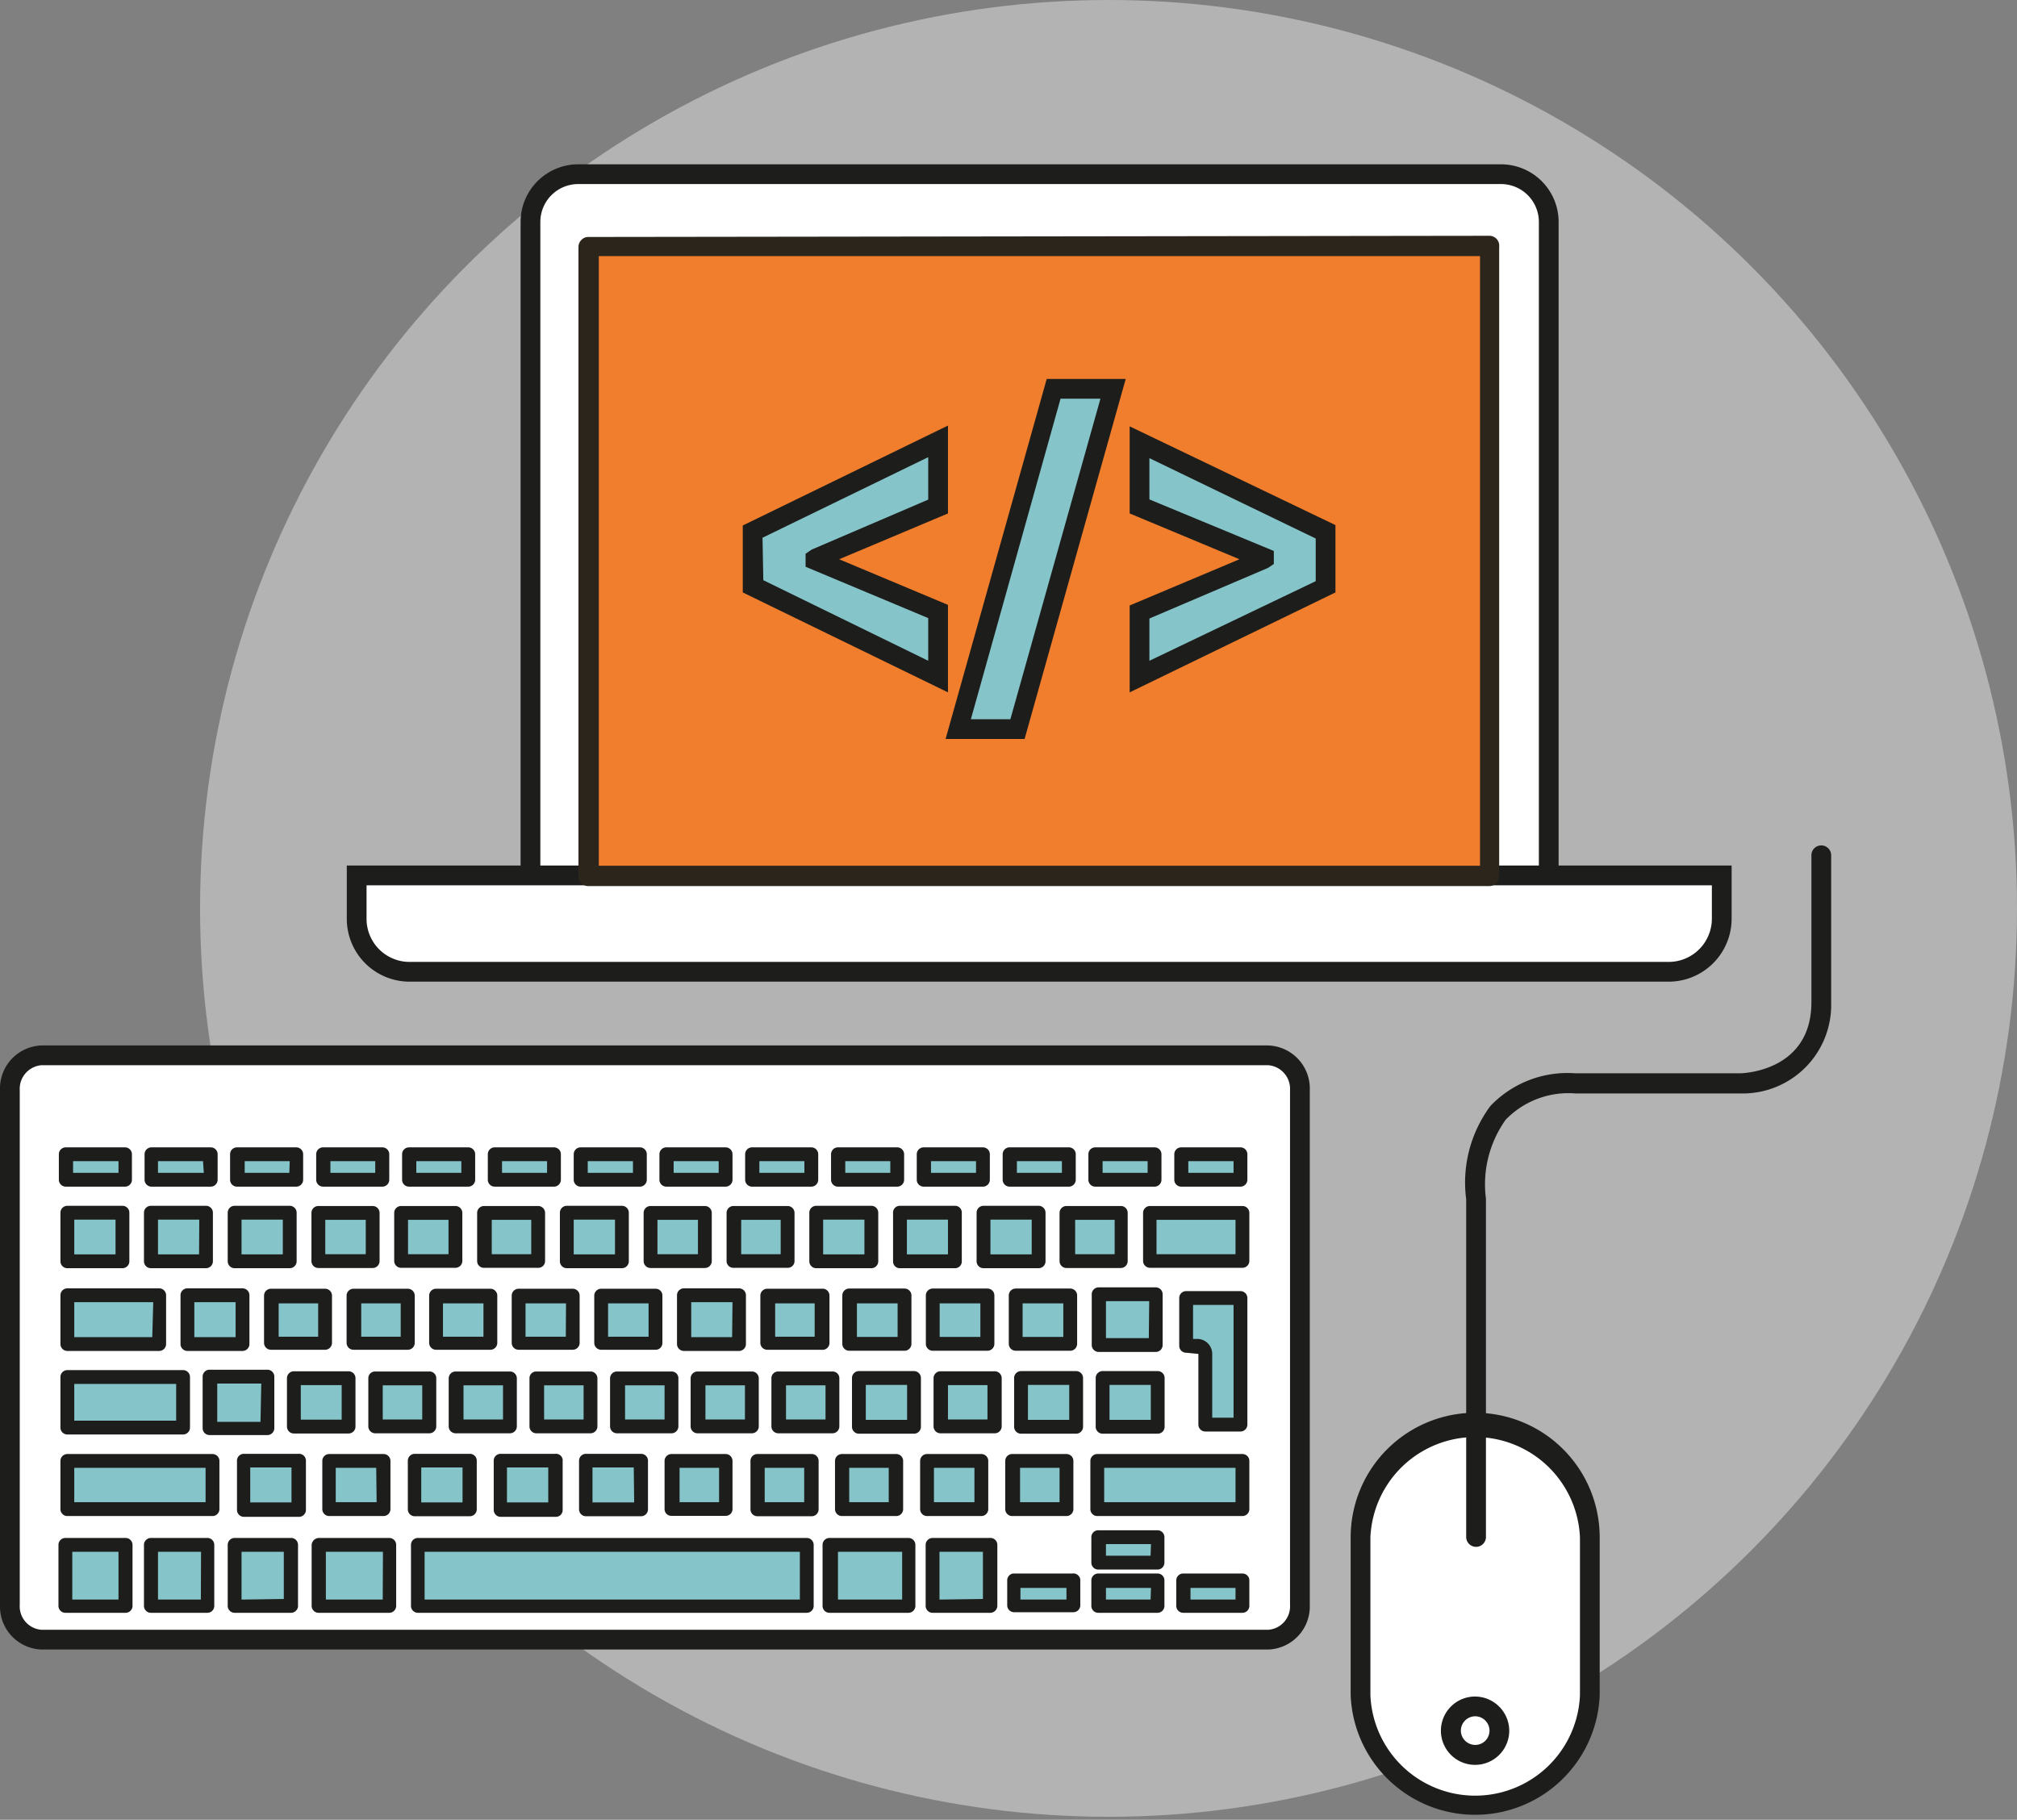 <svg xmlns="http://www.w3.org/2000/svg" viewBox="0 0 102.13 92.15"><rect x="0" y="0" width="102.13" height="92.15" fill="#808080" stroke="none"/><defs><style>.cls-1,.cls-2{fill:#fff;}.cls-1{opacity:0.4;}.cls-3{fill:#1d1d1b;}.cls-4{fill:#f07e2d;}.cls-5{fill:#2b251c;}.cls-6{fill:#85c5ca;}</style></defs><title>Asset 3_coding</title><g id="Layer_2" data-name="Layer 2"><g id="Livello_2" data-name="Livello 2"><circle class="cls-1" cx="56.13" cy="46" r="46"/><path class="cls-2" d="M74.7,72a5.82,5.82,0,0,0-5.81,5.8v8a5.81,5.81,0,0,0,11.61,0v-8A5.82,5.82,0,0,0,74.7,72Z"/><path class="cls-3" d="M74.7,71.54a6.31,6.31,0,0,0-6.31,6.3v8a6.31,6.31,0,0,0,12.61,0v-8A6.31,6.31,0,0,0,74.7,71.54ZM80,85.85a5.31,5.31,0,0,1-10.61,0v-8a5.31,5.31,0,0,1,10.61,0Z"/><path class="cls-3" d="M92.22,42.81a.5.5,0,0,0-.5.5v7.44c0,3.5-3.47,3.6-3.61,3.6H79.76A5.39,5.39,0,0,0,75.47,56a6.5,6.5,0,0,0-1.23,4.73v17.1a.5.5,0,0,0,.5.5.5.5,0,0,0,.5-.5V60.7a5.64,5.64,0,0,1,1-4,4.42,4.42,0,0,1,3.52-1.33h8.36a4.48,4.48,0,0,0,4.6-4.6V43.31A.5.5,0,0,0,92.22,42.81Z"/><path class="cls-3" d="M74.7,85.91a1.73,1.73,0,1,0,1.72,1.73A1.74,1.74,0,0,0,74.7,85.91Zm0,2.45a.73.73,0,0,1-.73-.72.73.73,0,0,1,.73-.73.73.73,0,0,1,.72.73A.72.72,0,0,1,74.7,88.36Z"/><rect class="cls-2" x="26.86" y="8.82" width="51.52" height="37.67" rx="2.42" ry="2.42"/><path class="cls-3" d="M76,8.32H29.28a2.92,2.92,0,0,0-2.92,2.92V44.07A2.93,2.93,0,0,0,29.28,47H76a2.93,2.93,0,0,0,2.92-2.93V11.24A2.92,2.92,0,0,0,76,8.32Zm1.92,35.75A1.93,1.93,0,0,1,76,46H29.28a1.93,1.93,0,0,1-1.92-1.93V11.24a1.92,1.92,0,0,1,1.92-1.92H76a1.92,1.92,0,0,1,1.92,1.92Z"/><path class="cls-2" d="M18.06,46.53a2.68,2.68,0,0,0,2.67,2.68H84.5a2.68,2.68,0,0,0,2.68-2.68v-2.2H18.06Z"/><path class="cls-3" d="M17.56,46.53a3.18,3.18,0,0,0,3.17,3.18H84.5a3.19,3.19,0,0,0,3.18-3.18v-2.7H17.56Zm1-1.7H86.68v1.7a2.19,2.19,0,0,1-2.18,2.18H20.73a2.18,2.18,0,0,1-2.17-2.18Z"/><rect class="cls-4" x="29.81" y="12.45" width="45.62" height="31.87"/><path class="cls-5" d="M75.41,11.94h0L29.79,12a.47.47,0,0,0-.35.15.51.51,0,0,0-.15.35l0,31.87a.5.5,0,0,0,.5.5h0l45.62,0a.51.51,0,0,0,.5-.5l0-31.87A.5.5,0,0,0,75.41,11.94ZM30.32,43.84l0-30.87,44.62,0,0,30.87Z"/><polygon class="cls-6" points="38.11 29.69 47.46 34.26 47.46 30.96 41.25 28.37 41.25 28.29 47.46 25.63 47.46 22.35 38.11 26.92 38.11 29.69"/><path class="cls-3" d="M37.61,30,48,35.06V30.63l-5.51-2.31L48,26V21.55L37.61,26.61Zm1-2.77L47,23.15V25.3l-5.9,2.53-.31.21v.66L47,31.3v2.16l-8.35-4.08Z"/><polygon class="cls-6" points="48.54 36.92 51.54 36.92 56.38 19.69 53.36 19.69 48.54 36.92"/><path class="cls-3" d="M47.88,37.42h4L57,19.19H53Zm7.84-17.23L51.16,36.42h-2l4.54-16.23Z"/><polygon class="cls-6" points="57.7 25.62 63.95 28.23 63.95 28.3 57.7 30.99 57.7 34.26 67.12 29.69 67.12 26.91 57.7 22.35 57.7 25.62"/><path class="cls-3" d="M57.2,26l5.56,2.32L57.2,30.66v4.4L67.62,30V26.59l-10.42-5Zm1-2.8,8.42,4.07v2.16L58.2,33.46V31.32l6-2.56.3-.2V27.9L58.2,25.29Z"/><path class="cls-2" d="M64.21,53.44H2.11A1.69,1.69,0,0,0,.5,55.2V81.27A1.69,1.69,0,0,0,2.11,83h62.1a1.69,1.69,0,0,0,1.61-1.76V55.2A1.69,1.69,0,0,0,64.21,53.44Z"/><path class="cls-3" d="M64.21,52.94H2.11A2.18,2.18,0,0,0,0,55.2V81.27a2.18,2.18,0,0,0,2.11,2.26h62.1a2.18,2.18,0,0,0,2.11-2.26V55.2A2.18,2.18,0,0,0,64.21,52.94Zm1.11,28.33a1.19,1.19,0,0,1-1.11,1.26H2.11A1.19,1.19,0,0,1,1,81.27V55.2a1.2,1.2,0,0,1,1.11-1.26h62.1a1.2,1.2,0,0,1,1.11,1.26Z"/><rect class="cls-6" x="51.43" y="65.6" width="2.76" height="2.45"/><path class="cls-3" d="M54.19,65.25H51.43a.35.35,0,0,0-.35.35v2.45a.35.35,0,0,0,.35.35h2.76a.35.35,0,0,0,.35-.35V65.6A.35.35,0,0,0,54.19,65.25Zm-.35,2.45H51.78V66h2.06Z"/><rect class="cls-6" x="47.23" y="65.6" width="2.76" height="2.45"/><path class="cls-3" d="M50,65.25H47.23a.35.35,0,0,0-.35.35v2.45a.35.35,0,0,0,.35.35H50a.35.35,0,0,0,.35-.35V65.6A.35.35,0,0,0,50,65.25Zm-.36,2.45H47.58V66h2.06Z"/><rect class="cls-6" x="43.04" y="65.6" width="2.76" height="2.45"/><path class="cls-3" d="M45.8,65.25H43a.35.35,0,0,0-.35.35v2.45a.35.35,0,0,0,.35.35H45.8a.35.35,0,0,0,.35-.35V65.6A.35.35,0,0,0,45.8,65.25Zm-.35,2.45H43.39V66h2.06Z"/><rect class="cls-6" x="38.85" y="65.61" width="2.75" height="2.43"/><path class="cls-3" d="M41.6,65.26H38.85a.35.35,0,0,0-.35.35V68a.35.35,0,0,0,.35.35H41.6A.35.35,0,0,0,42,68V65.61A.35.35,0,0,0,41.6,65.26Zm-.35,2.43h-2V66h2Z"/><rect class="cls-6" x="34.63" y="65.59" width="2.79" height="2.47"/><path class="cls-3" d="M37.42,65.24H34.63a.35.35,0,0,0-.35.35v2.47a.35.35,0,0,0,.35.35h2.79a.35.35,0,0,0,.35-.35V65.59A.35.35,0,0,0,37.42,65.24Zm-.35,2.47H35V65.94h2.09Z"/><rect class="cls-6" x="30.44" y="65.61" width="2.75" height="2.44"/><path class="cls-3" d="M33.19,65.26H30.44a.35.35,0,0,0-.35.35V68a.35.35,0,0,0,.35.35h2.75a.34.34,0,0,0,.35-.35V65.61A.34.34,0,0,0,33.19,65.26Zm-.35,2.43H30.79V66h2.05Z"/><rect class="cls-6" x="26.26" y="65.61" width="2.75" height="2.43"/><path class="cls-3" d="M29,65.26H26.26a.35.35,0,0,0-.35.35V68a.35.35,0,0,0,.35.35H29a.35.35,0,0,0,.35-.35V65.61A.35.35,0,0,0,29,65.26Zm-.35,2.43H26.61V66h2.05Z"/><rect class="cls-6" x="22.08" y="65.61" width="2.75" height="2.43"/><path class="cls-3" d="M24.83,65.26H22.08a.35.35,0,0,0-.35.35V68a.35.35,0,0,0,.35.35h2.75a.35.35,0,0,0,.35-.35V65.61A.35.35,0,0,0,24.83,65.26Zm-.35,2.43H22.43V66h2.05Z"/><rect class="cls-6" x="17.9" y="65.61" width="2.75" height="2.43"/><path class="cls-3" d="M20.64,65.26H17.9a.35.35,0,0,0-.35.35V68a.35.35,0,0,0,.35.35h2.74A.35.35,0,0,0,21,68V65.61A.35.35,0,0,0,20.64,65.26Zm-.35,2.43h-2V66h2Z"/><rect class="cls-6" x="13.72" y="65.61" width="2.75" height="2.43"/><path class="cls-3" d="M16.46,65.26H13.72a.35.35,0,0,0-.35.35V68a.35.35,0,0,0,.35.35h2.74a.35.35,0,0,0,.35-.35V65.61A.35.35,0,0,0,16.46,65.26Zm-.35,2.43h-2V66h2Z"/><rect class="cls-6" x="9.49" y="65.59" width="2.79" height="2.47"/><path class="cls-3" d="M12.28,65.24H9.49a.35.35,0,0,0-.35.35v2.47a.35.35,0,0,0,.35.35h2.79a.35.35,0,0,0,.35-.35V65.59A.35.35,0,0,0,12.28,65.24Zm-.35,2.47H9.84V65.94h2.09Z"/><rect class="cls-6" x="55.63" y="65.54" width="2.89" height="2.56"/><path class="cls-3" d="M58.52,65.19H55.63a.35.35,0,0,0-.35.35v2.57a.35.35,0,0,0,.35.35h2.89a.35.35,0,0,0,.35-.35V65.54A.35.35,0,0,0,58.52,65.19Zm-.35,2.57H56V65.89h2.19Z"/><rect class="cls-6" x="3.41" y="65.59" width="4.65" height="2.47"/><path class="cls-3" d="M8.06,65.24H3.41a.35.35,0,0,0-.35.35v2.47a.35.35,0,0,0,.35.35H8.06a.35.35,0,0,0,.35-.35V65.59A.35.35,0,0,0,8.06,65.24Zm-.35,2.47H3.76V65.94h4Z"/><rect class="cls-6" x="10.61" y="69.71" width="2.94" height="2.6"/><path class="cls-3" d="M13.54,69.36H10.61a.35.35,0,0,0-.35.35v2.61a.35.35,0,0,0,.35.35h2.93a.35.35,0,0,0,.35-.35V69.71A.35.35,0,0,0,13.54,69.36ZM13.19,72H11V70.06h2.23Z"/><rect class="cls-6" x="51.7" y="69.78" width="2.79" height="2.47"/><path class="cls-3" d="M54.49,69.43H51.7a.35.35,0,0,0-.35.35v2.47a.35.35,0,0,0,.35.35h2.79a.35.35,0,0,0,.35-.35V69.78A.35.35,0,0,0,54.49,69.43Zm-.35,2.47H52.05V70.13h2.09Z"/><rect class="cls-6" x="47.62" y="69.79" width="2.75" height="2.44"/><path class="cls-3" d="M50.37,69.44H47.62a.35.35,0,0,0-.35.35v2.44a.35.35,0,0,0,.35.35h2.75a.35.35,0,0,0,.35-.35V69.79A.35.35,0,0,0,50.37,69.44ZM50,71.88H48V70.14H50Z"/><rect class="cls-6" x="43.49" y="69.78" width="2.79" height="2.47"/><path class="cls-3" d="M46.28,69.43H43.49a.35.35,0,0,0-.35.35v2.47a.35.35,0,0,0,.35.35h2.79a.35.35,0,0,0,.35-.35V69.78A.35.35,0,0,0,46.28,69.43Zm-.35,2.47H43.84V70.13h2.09Z"/><rect class="cls-6" x="39.41" y="69.8" width="2.75" height="2.43"/><path class="cls-3" d="M42.15,69.45H39.41a.34.34,0,0,0-.35.35v2.43a.35.35,0,0,0,.35.35h2.74a.35.35,0,0,0,.35-.35V69.8A.34.34,0,0,0,42.15,69.45Zm-.35,2.43h-2V70.15h2Z"/><rect class="cls-6" x="35.32" y="69.8" width="2.75" height="2.43"/><path class="cls-3" d="M38.07,69.45H35.32a.35.35,0,0,0-.35.35v2.43a.35.35,0,0,0,.35.35h2.75a.35.35,0,0,0,.35-.35V69.8A.35.35,0,0,0,38.07,69.45Zm-.35,2.43h-2V70.15h2Z"/><rect class="cls-6" x="31.24" y="69.8" width="2.75" height="2.43"/><path class="cls-3" d="M34,69.45H31.24a.35.35,0,0,0-.35.35v2.43a.35.35,0,0,0,.35.35H34a.35.35,0,0,0,.35-.35V69.8A.34.34,0,0,0,34,69.45Zm-.35,2.43h-2V70.15h2Z"/><rect class="cls-6" x="27.16" y="69.8" width="2.75" height="2.43"/><path class="cls-3" d="M29.9,69.45H27.16a.34.34,0,0,0-.35.35v2.43a.35.35,0,0,0,.35.35H29.9a.35.35,0,0,0,.35-.35V69.8A.35.35,0,0,0,29.9,69.45Zm-.35,2.43h-2V70.15h2Z"/><rect class="cls-6" x="23.07" y="69.8" width="2.75" height="2.43"/><path class="cls-3" d="M25.82,69.45H23.07a.35.35,0,0,0-.35.35v2.43a.35.35,0,0,0,.35.35h2.75a.35.35,0,0,0,.35-.35V69.8A.35.35,0,0,0,25.82,69.45Zm-.35,2.43h-2V70.15h2Z"/><rect class="cls-6" x="18.99" y="69.8" width="2.75" height="2.43"/><path class="cls-3" d="M21.73,69.45H19a.34.34,0,0,0-.35.35v2.43a.35.35,0,0,0,.35.35h2.74a.35.35,0,0,0,.35-.35V69.8A.34.34,0,0,0,21.73,69.45Zm-.35,2.43h-2V70.15h2Z"/><rect class="cls-6" x="14.88" y="69.79" width="2.77" height="2.45"/><path class="cls-3" d="M17.65,69.44H14.88a.35.35,0,0,0-.35.35v2.45a.35.35,0,0,0,.35.35h2.77a.35.35,0,0,0,.35-.35V69.79A.35.35,0,0,0,17.65,69.44Zm-.35,2.45H15.23V70.14H17.3Z"/><rect class="cls-6" x="55.83" y="69.78" width="2.79" height="2.47"/><path class="cls-3" d="M58.62,69.43H55.83a.35.35,0,0,0-.35.35v2.47a.35.35,0,0,0,.35.35h2.79a.35.35,0,0,0,.35-.35V69.78A.35.35,0,0,0,58.62,69.43Zm-.35,2.47H56.18V70.13h2.09Z"/><rect class="cls-6" x="3.41" y="69.73" width="5.86" height="2.56"/><path class="cls-3" d="M9.27,69.38H3.41a.35.35,0,0,0-.35.35v2.56a.35.35,0,0,0,.35.35H9.27a.35.35,0,0,0,.35-.35V69.73A.35.35,0,0,0,9.27,69.38Zm-.35,2.56H3.76V70.08H8.92Z"/><rect class="cls-6" x="12.32" y="73.97" width="2.79" height="2.47"/><path class="cls-3" d="M15.11,73.62H12.32A.35.35,0,0,0,12,74v2.46a.35.35,0,0,0,.35.35h2.79a.35.35,0,0,0,.35-.35V74A.35.35,0,0,0,15.11,73.62Zm-.35,2.46H12.67V74.31h2.09Z"/><rect class="cls-6" x="51.25" y="73.98" width="2.75" height="2.43"/><path class="cls-3" d="M54,73.63H51.25a.35.35,0,0,0-.35.35v2.44a.35.35,0,0,0,.35.35H54a.35.35,0,0,0,.35-.35V74A.35.35,0,0,0,54,73.63Zm-.35,2.44h-2V74.33h2Z"/><rect class="cls-6" x="46.94" y="73.98" width="2.75" height="2.43"/><path class="cls-3" d="M49.69,73.63H46.94a.35.35,0,0,0-.35.35v2.44a.35.35,0,0,0,.35.35h2.75a.35.35,0,0,0,.35-.35V74A.35.35,0,0,0,49.69,73.63Zm-.35,2.44H47.29V74.33h2.05Z"/><rect class="cls-6" x="42.63" y="73.98" width="2.75" height="2.43"/><path class="cls-3" d="M45.38,73.63H42.63a.35.35,0,0,0-.35.35v2.44a.35.35,0,0,0,.35.35h2.75a.35.35,0,0,0,.35-.35V74A.35.35,0,0,0,45.38,73.63ZM45,76.07H43V74.33H45Z"/><rect class="cls-6" x="38.32" y="73.98" width="2.75" height="2.43"/><path class="cls-3" d="M41.07,73.63H38.32A.35.35,0,0,0,38,74v2.44a.35.35,0,0,0,.35.34h2.75a.35.35,0,0,0,.35-.34V74A.35.35,0,0,0,41.07,73.63Zm-.35,2.44h-2V74.33h2Z"/><rect class="cls-6" x="34.02" y="73.98" width="2.75" height="2.43"/><path class="cls-3" d="M36.76,73.63H34a.35.35,0,0,0-.35.35v2.44a.34.34,0,0,0,.35.34h2.74a.34.34,0,0,0,.35-.34V74A.35.35,0,0,0,36.76,73.63Zm-.35,2.44h-2V74.33h2Z"/><rect class="cls-6" x="29.67" y="73.97" width="2.79" height="2.47"/><path class="cls-3" d="M32.46,73.62H29.67a.35.35,0,0,0-.35.35v2.46a.35.35,0,0,0,.35.35h2.79a.35.35,0,0,0,.35-.35V74A.35.35,0,0,0,32.46,73.62Zm-.35,2.46H30V74.31h2.09Z"/><rect class="cls-6" x="25.32" y="73.97" width="2.79" height="2.47"/><path class="cls-3" d="M28.11,73.62H25.32A.35.35,0,0,0,25,74v2.46a.35.35,0,0,0,.35.35h2.79a.34.34,0,0,0,.35-.35V74A.34.34,0,0,0,28.11,73.62Zm-.35,2.46H25.67V74.31h2.09Z"/><rect class="cls-6" x="20.98" y="73.97" width="2.79" height="2.47"/><path class="cls-3" d="M23.77,73.62H21a.35.35,0,0,0-.35.35v2.46a.35.35,0,0,0,.35.35h2.79a.35.35,0,0,0,.35-.35V74A.35.35,0,0,0,23.77,73.62Zm-.35,2.46H21.33V74.31h2.09Z"/><rect class="cls-6" x="16.67" y="73.98" width="2.75" height="2.43"/><path class="cls-3" d="M19.42,73.63H16.67a.35.35,0,0,0-.35.35v2.44a.35.35,0,0,0,.35.35h2.75a.35.35,0,0,0,.35-.35V74A.35.35,0,0,0,19.42,73.63Zm-.35,2.44H17V74.33h2.05Z"/><rect class="cls-6" x="3.41" y="73.98" width="7.35" height="2.43"/><path class="cls-3" d="M10.76,73.63H3.41a.35.35,0,0,0-.35.35v2.44a.35.35,0,0,0,.35.35h7.35a.35.35,0,0,0,.35-.35V74A.35.35,0,0,0,10.76,73.63Zm-.35,2.44H3.76V74.33h6.65Z"/><rect class="cls-6" x="55.56" y="73.98" width="7.35" height="2.43"/><path class="cls-3" d="M62.91,73.63H55.56a.35.35,0,0,0-.35.35v2.44a.35.35,0,0,0,.35.35h7.35a.35.35,0,0,0,.35-.35V74A.35.35,0,0,0,62.91,73.63Zm-.35,2.44H55.91V74.33h6.65Z"/><rect class="cls-6" x="3.41" y="61.41" width="2.79" height="2.47"/><path class="cls-3" d="M6.2,61.06H3.41a.35.35,0,0,0-.35.35v2.46a.35.35,0,0,0,.35.35H6.2a.35.35,0,0,0,.35-.35V61.41A.35.35,0,0,0,6.2,61.06Zm-.35,2.46H3.76V61.76H5.85Z"/><rect class="cls-6" x="58.23" y="61.42" width="4.68" height="2.43"/><path class="cls-3" d="M62.91,61.07H58.23a.35.35,0,0,0-.35.35v2.43a.35.35,0,0,0,.35.35h4.68a.35.35,0,0,0,.35-.35V61.42A.35.35,0,0,0,62.91,61.07Zm-.35,2.44h-4V61.77h4Z"/><rect class="cls-6" x="49.8" y="61.41" width="2.79" height="2.47"/><path class="cls-3" d="M52.59,61.06H49.8a.35.35,0,0,0-.35.35v2.46a.35.35,0,0,0,.35.35h2.79a.35.35,0,0,0,.35-.35V61.41A.35.35,0,0,0,52.59,61.06Zm-.35,2.46H50.15V61.76h2.09Z"/><rect class="cls-6" x="45.57" y="61.41" width="2.79" height="2.47"/><path class="cls-3" d="M48.35,61.06H45.57a.34.34,0,0,0-.35.35v2.46a.34.34,0,0,0,.35.35h2.78a.34.34,0,0,0,.35-.35V61.41A.34.34,0,0,0,48.35,61.06ZM48,63.52H45.92V61.76H48Z"/><rect class="cls-6" x="41.33" y="61.41" width="2.79" height="2.47"/><path class="cls-3" d="M44.12,61.06H41.33a.35.35,0,0,0-.35.35v2.46a.35.35,0,0,0,.35.35h2.79a.35.35,0,0,0,.35-.35V61.41A.35.35,0,0,0,44.12,61.06Zm-.35,2.46H41.68V61.76h2.09Z"/><rect class="cls-6" x="37.14" y="61.42" width="2.75" height="2.43"/><path class="cls-3" d="M39.88,61.07H37.14a.35.35,0,0,0-.35.35v2.43a.34.34,0,0,0,.35.35h2.74a.34.34,0,0,0,.35-.35V61.42A.35.35,0,0,0,39.88,61.07Zm-.35,2.44h-2V61.77h2Z"/><rect class="cls-6" x="32.94" y="61.42" width="2.75" height="2.43"/><path class="cls-3" d="M35.69,61.07H32.94a.35.35,0,0,0-.35.35v2.44a.35.35,0,0,0,.35.35h2.75a.35.35,0,0,0,.35-.35V61.42A.35.35,0,0,0,35.69,61.07Zm-.35,2.44H33.29V61.77h2.05Z"/><rect class="cls-6" x="28.7" y="61.41" width="2.79" height="2.47"/><path class="cls-3" d="M31.49,61.06H28.7a.35.35,0,0,0-.35.35v2.46a.35.35,0,0,0,.35.35h2.79a.35.35,0,0,0,.35-.35V61.41A.35.35,0,0,0,31.49,61.06Zm-.35,2.46H29.05V61.76h2.09Z"/><rect class="cls-6" x="24.51" y="61.42" width="2.75" height="2.43"/><path class="cls-3" d="M27.25,61.07H24.51a.35.35,0,0,0-.35.35v2.43a.34.34,0,0,0,.35.35h2.74a.34.34,0,0,0,.35-.35V61.42A.35.35,0,0,0,27.25,61.07Zm-.35,2.44h-2V61.77h2Z"/><rect class="cls-6" x="20.31" y="61.42" width="2.75" height="2.43"/><path class="cls-3" d="M23.06,61.07H20.31a.35.35,0,0,0-.35.35v2.43a.35.35,0,0,0,.35.35h2.75a.35.35,0,0,0,.35-.35V61.42A.35.35,0,0,0,23.06,61.07Zm-.35,2.44H20.66V61.77h2.05Z"/><rect class="cls-6" x="16.12" y="61.42" width="2.75" height="2.43"/><path class="cls-3" d="M18.87,61.07H16.12a.35.35,0,0,0-.35.35v2.44a.35.35,0,0,0,.35.35h2.75a.35.35,0,0,0,.35-.35V61.42A.35.35,0,0,0,18.87,61.07Zm-.35,2.44H16.47V61.77h2.05Z"/><rect class="cls-6" x="11.88" y="61.41" width="2.79" height="2.47"/><path class="cls-3" d="M14.67,61.06H11.88a.35.35,0,0,0-.35.35v2.46a.35.35,0,0,0,.35.35h2.79a.35.35,0,0,0,.35-.35V61.41A.35.35,0,0,0,14.67,61.06Zm-.35,2.46H12.23V61.76h2.09Z"/><rect class="cls-6" x="7.64" y="61.41" width="2.79" height="2.47"/><path class="cls-3" d="M10.43,61.06H7.64a.35.35,0,0,0-.35.35v2.46a.35.35,0,0,0,.35.35h2.79a.35.35,0,0,0,.35-.35V61.41A.35.35,0,0,0,10.43,61.06Zm-.35,2.46H8V61.76h2.09Z"/><rect class="cls-6" x="54.04" y="61.42" width="2.75" height="2.43"/><path class="cls-3" d="M56.79,61.07H54a.35.35,0,0,0-.35.35v2.44a.35.35,0,0,0,.35.35h2.75a.35.35,0,0,0,.35-.35V61.42A.35.35,0,0,0,56.79,61.07Zm-.35,2.44h-2V61.77h2Z"/><rect class="cls-6" x="21.16" y="78.23" width="19.7" height="3.08"/><path class="cls-3" d="M40.85,77.88H21.16a.35.35,0,0,0-.35.35v3.09a.35.35,0,0,0,.35.35H40.85a.35.35,0,0,0,.35-.35V78.23A.35.35,0,0,0,40.85,77.88ZM40.5,81h-19V78.58h19Z"/><rect class="cls-6" x="3.31" y="78.23" width="3.05" height="3.09"/><path class="cls-3" d="M6.36,77.88H3.31a.35.35,0,0,0-.35.35v3.09a.35.35,0,0,0,.35.35H6.36a.35.35,0,0,0,.35-.35V78.23A.35.35,0,0,0,6.36,77.88ZM6,81H3.66V78.58H6Z"/><polygon class="cls-6" points="7.66 81.32 10.52 81.32 10.52 78.23 7.64 78.23 7.66 81.32"/><path class="cls-3" d="M10.52,77.88H7.64a.33.33,0,0,0-.25.11.31.31,0,0,0-.1.24l0,3.09a.35.35,0,0,0,.35.35h2.86a.35.35,0,0,0,.35-.35V78.23A.35.35,0,0,0,10.52,77.88ZM10.17,81H8V78.58h2.18Z"/><polygon class="cls-6" points="11.88 78.23 11.88 81.32 14.74 81.32 14.72 78.23 11.88 78.23"/><path class="cls-3" d="M14.72,77.88H11.88a.35.35,0,0,0-.35.35v3.09a.35.35,0,0,0,.35.35h2.86a.34.34,0,0,0,.25-.11.32.32,0,0,0,.1-.25l0-3.08A.35.35,0,0,0,14.72,77.88ZM12.23,81V78.58h2.14l0,2.39Z"/><polygon class="cls-6" points="47.22 78.23 47.22 81.32 50.15 81.32 50.12 78.23 47.22 78.23"/><path class="cls-3" d="M50.12,77.88h-2.9a.35.35,0,0,0-.35.35v3.09a.35.35,0,0,0,.35.35h2.93a.36.36,0,0,0,.35-.36l0-3.08A.35.35,0,0,0,50.12,77.88ZM47.57,81V78.58h2.2l0,2.39Z"/><polygon class="cls-6" points="16.15 81.32 19.73 81.32 19.73 78.23 16.13 78.23 16.15 81.32"/><path class="cls-3" d="M19.73,77.88h-3.6a.38.38,0,0,0-.35.35l0,3.09a.35.35,0,0,0,.35.35h3.58a.35.35,0,0,0,.35-.35V78.23A.35.35,0,0,0,19.73,77.88ZM19.38,81H16.5V78.58h2.89Z"/><rect class="cls-6" x="42.08" y="78.23" width="3.95" height="3.08"/><path class="cls-3" d="M46,77.88h-4a.35.35,0,0,0-.35.35v3.09a.35.35,0,0,0,.35.35h4a.35.35,0,0,0,.35-.35V78.23A.35.35,0,0,0,46,77.88ZM45.68,81H42.43V78.58h3.25Z"/><path class="cls-6" d="M60.06,68.15h.56a.41.41,0,0,1,.41.41v3.58h1.78V65.73H60.06Z"/><path class="cls-3" d="M62.81,65.38H60.06a.35.35,0,0,0-.35.35v2.42a.35.35,0,0,0,.35.35l.62.06v3.58a.35.35,0,0,0,.35.35h1.78a.35.35,0,0,0,.35-.35V65.73A.35.35,0,0,0,62.81,65.38Zm-.35,6.41H61.38V68.56a.76.76,0,0,0-.76-.76h-.21V66.08h2.05Z"/><rect class="cls-6" x="3.35" y="58.45" width="2.98" height="1.29"/><path class="cls-3" d="M6.33,58.1h-3a.35.35,0,0,0-.35.35v1.29a.35.35,0,0,0,.35.35h3a.35.35,0,0,0,.35-.35V58.45A.35.35,0,0,0,6.33,58.1ZM6,59.39H3.7V58.8H6Z"/><rect class="cls-6" x="59.82" y="58.45" width="2.98" height="1.29"/><path class="cls-3" d="M62.81,58.1h-3a.35.35,0,0,0-.35.35v1.29a.35.35,0,0,0,.35.35h3a.35.35,0,0,0,.35-.35V58.45A.35.35,0,0,0,62.81,58.1Zm-.35,1.29H60.17V58.8h2.29Z"/><rect class="cls-6" x="55.48" y="58.45" width="2.98" height="1.29"/><path class="cls-3" d="M58.46,58.1h-3a.35.35,0,0,0-.35.35v1.29a.35.35,0,0,0,.35.35h3a.35.35,0,0,0,.35-.35V58.45A.35.35,0,0,0,58.46,58.1Zm-.35,1.29H55.83V58.8h2.28Z"/><rect class="cls-6" x="51.14" y="58.45" width="2.98" height="1.29"/><path class="cls-3" d="M54.12,58.1h-3a.35.35,0,0,0-.35.35v1.29a.35.35,0,0,0,.35.35h3a.35.35,0,0,0,.35-.35V58.45A.35.35,0,0,0,54.12,58.1Zm-.35,1.29H51.49V58.8h2.28Z"/><rect class="cls-6" x="46.79" y="58.45" width="2.98" height="1.29"/><path class="cls-3" d="M49.77,58.1h-3a.35.35,0,0,0-.35.35v1.29a.35.35,0,0,0,.35.35h3a.35.35,0,0,0,.35-.35V58.45A.35.35,0,0,0,49.77,58.1Zm-.35,1.29H47.14V58.8h2.28Z"/><rect class="cls-6" x="42.45" y="58.45" width="2.98" height="1.29"/><path class="cls-3" d="M45.43,58.1h-3a.35.35,0,0,0-.35.35v1.29a.35.35,0,0,0,.35.35h3a.35.35,0,0,0,.35-.35V58.45A.35.35,0,0,0,45.43,58.1Zm-.35,1.29H42.8V58.8h2.28Z"/><rect class="cls-6" x="38.1" y="58.45" width="2.98" height="1.29"/><path class="cls-3" d="M41.08,58.1h-3a.35.35,0,0,0-.35.35v1.29a.35.35,0,0,0,.35.35h3a.35.35,0,0,0,.35-.35V58.45A.35.35,0,0,0,41.08,58.1Zm-.35,1.29H38.45V58.8h2.28Z"/><rect class="cls-6" x="33.76" y="58.45" width="2.98" height="1.29"/><path class="cls-3" d="M36.74,58.1h-3a.35.35,0,0,0-.35.35v1.29a.35.35,0,0,0,.35.35h3a.35.35,0,0,0,.35-.35V58.45A.35.35,0,0,0,36.74,58.1Zm-.35,1.29H34.11V58.8h2.28Z"/><rect class="cls-6" x="29.41" y="58.45" width="2.98" height="1.29"/><path class="cls-3" d="M32.4,58.1h-3a.35.35,0,0,0-.35.35v1.29a.35.35,0,0,0,.35.35h3a.35.35,0,0,0,.35-.35V58.45A.35.35,0,0,0,32.4,58.1Zm-.35,1.29H29.76V58.8h2.29Z"/><rect class="cls-6" x="25.07" y="58.45" width="2.98" height="1.29"/><path class="cls-3" d="M28.05,58.1h-3a.35.35,0,0,0-.35.35v1.29a.35.35,0,0,0,.35.35h3a.35.35,0,0,0,.35-.35V58.45A.35.35,0,0,0,28.05,58.1Zm-.35,1.29H25.42V58.8H27.7Z"/><rect class="cls-6" x="20.73" y="58.45" width="2.98" height="1.29"/><path class="cls-3" d="M23.71,58.1h-3a.35.35,0,0,0-.35.35v1.29a.35.35,0,0,0,.35.35h3a.35.35,0,0,0,.35-.35V58.45A.35.35,0,0,0,23.71,58.1Zm-.35,1.29H21.08V58.8h2.28Z"/><rect class="cls-6" x="16.38" y="58.45" width="2.98" height="1.29"/><path class="cls-3" d="M19.36,58.1h-3a.35.35,0,0,0-.35.35v1.29a.35.35,0,0,0,.35.35h3a.35.35,0,0,0,.35-.35V58.45A.35.35,0,0,0,19.36,58.1ZM19,59.39H16.73V58.8H19Z"/><rect class="cls-6" x="12.04" y="58.45" width="2.98" height="1.29"/><path class="cls-3" d="M15,58.1H12a.35.35,0,0,0-.35.35v1.29a.35.35,0,0,0,.35.35h3a.35.35,0,0,0,.35-.35V58.45A.35.35,0,0,0,15,58.1Zm-.35,1.29H12.39V58.8h2.28Z"/><rect class="cls-6" x="7.69" y="58.45" width="2.98" height="1.29"/><path class="cls-3" d="M10.67,58.1h-3a.35.35,0,0,0-.35.35v1.29a.35.35,0,0,0,.35.35h3a.35.35,0,0,0,.35-.35V58.45A.35.35,0,0,0,10.67,58.1Zm-.35,1.29H8V58.8h2.28Z"/><rect class="cls-6" x="51.32" y="80.03" width="2.98" height="1.29"/><path class="cls-3" d="M54.3,79.68h-3A.35.35,0,0,0,51,80v1.29a.35.35,0,0,0,.35.35h3a.35.35,0,0,0,.35-.35V80A.35.35,0,0,0,54.3,79.68ZM54,81H51.67v-.59H54Z"/><rect class="cls-6" x="55.63" y="80.03" width="2.98" height="1.29"/><path class="cls-3" d="M58.61,79.68h-3a.35.35,0,0,0-.35.35v1.29a.35.35,0,0,0,.35.35h3a.35.35,0,0,0,.35-.35V80A.35.35,0,0,0,58.61,79.68ZM58.26,81H56v-.59h2.28Z"/><rect class="cls-6" x="55.63" y="77.84" width="2.98" height="1.29"/><path class="cls-3" d="M58.61,77.49h-3a.35.35,0,0,0-.35.35v1.29a.35.35,0,0,0,.35.35h3a.35.35,0,0,0,.35-.35V77.84A.35.35,0,0,0,58.61,77.49Zm-.35,1.29H56v-.59h2.28Z"/><rect class="cls-6" x="59.93" y="80.03" width="2.98" height="1.29"/><path class="cls-3" d="M62.91,79.68h-3a.35.35,0,0,0-.35.35v1.29a.35.35,0,0,0,.35.35h3a.35.35,0,0,0,.35-.35V80A.35.35,0,0,0,62.91,79.68ZM62.56,81H60.28v-.59h2.28Z"/></g></g></svg>